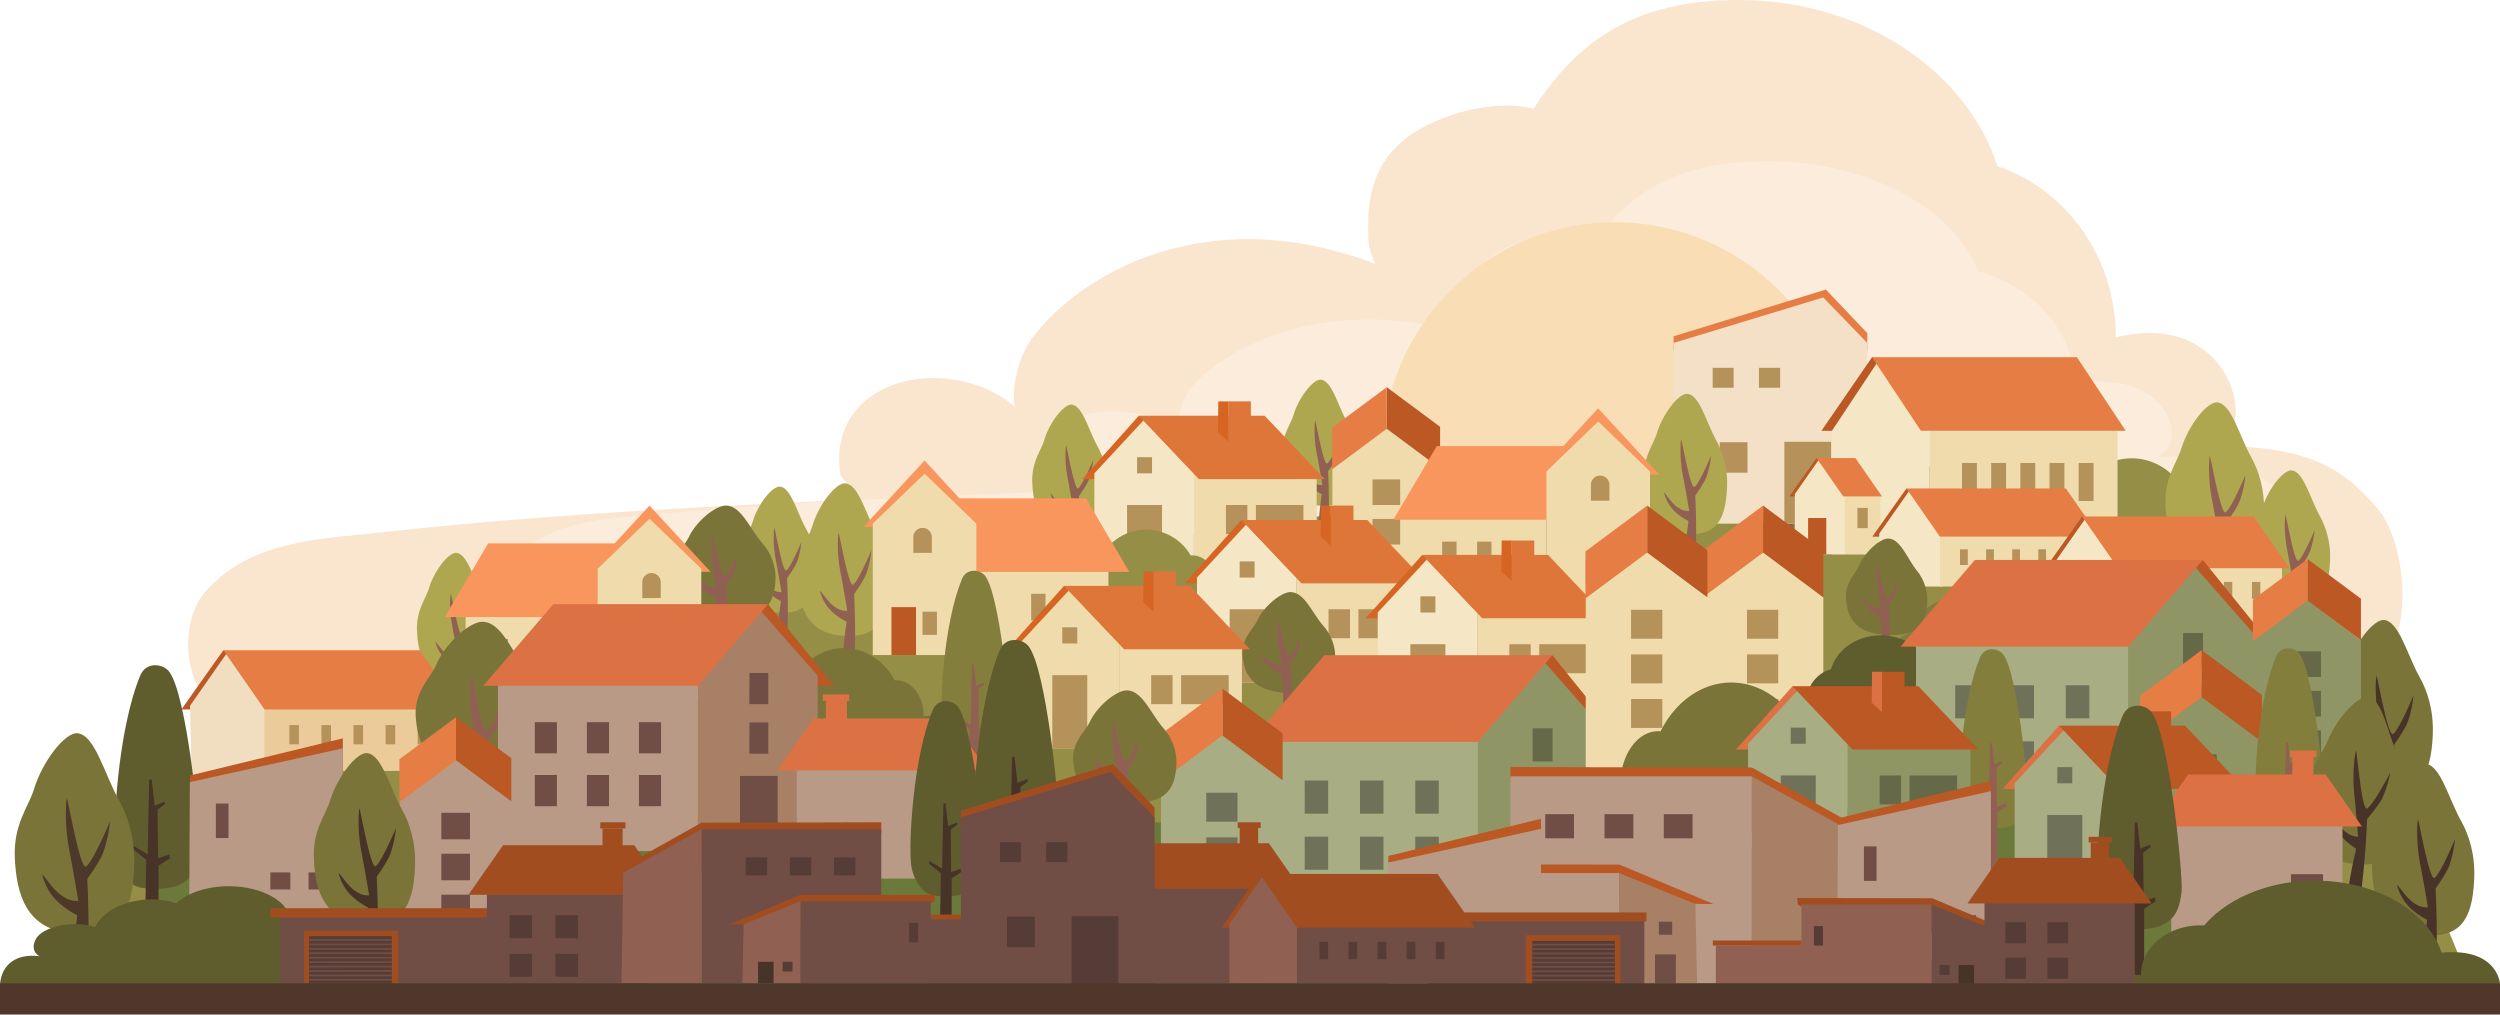 <svg xmlns="http://www.w3.org/2000/svg" viewBox="0 0 1500 608.74"><defs><style>.cls-1{fill:#fae5cf;}.cls-1,.cls-10,.cls-11,.cls-12,.cls-14,.cls-16,.cls-17,.cls-18,.cls-19,.cls-2,.cls-21,.cls-24,.cls-25,.cls-26,.cls-27,.cls-28,.cls-30,.cls-31,.cls-33,.cls-34,.cls-35,.cls-36,.cls-37,.cls-4,.cls-43,.cls-46,.cls-5,.cls-6,.cls-7,.cls-8{fill-rule:evenodd;}.cls-2{fill:#fbecdc;}.cls-3{fill:#f8ddb5;}.cls-4{fill:#958e46;}.cls-5{fill:#7a7439;}.cls-48,.cls-6{fill:#483328;}.cls-7{fill:#afa650;}.cls-47,.cls-8{fill:#906152;}.cls-16,.cls-9{fill:#efdbab;}.cls-10,.cls-13{fill:#b5925a;}.cls-11{fill:#d66523;}.cls-12{fill:#f5e7c6;}.cls-14,.cls-15{fill:#df7639;}.cls-17,.cls-20{fill:#bb5823;}.cls-18{fill:#e67d44;}.cls-19{fill:#f3e0c6;}.cls-21{fill:#f8965e;}.cls-22{fill:#6b7a3b;}.cls-23,.cls-36{fill:#a8ad83;}.cls-24,.cls-38{fill:#909565;}.cls-25,.cls-41{fill:#dc7244;}.cls-26{fill:#6f7259;}.cls-27,.cls-39{fill:#666948;}.cls-28{fill:#f1dec0;}.cls-29{fill:#eccb9b;}.cls-30{fill:#837c3d;}.cls-31,.cls-40{fill:#5f5c2e;}.cls-32,.cls-37{fill:#b89a86;}.cls-33{fill:#a78066;}.cls-34,.cls-42{fill:#704e45;}.cls-35{fill:#847e3d;}.cls-43{fill:#4d392a;}.cls-44,.cls-46{fill:#a24d1f;}.cls-45{fill:#553c36;}.cls-49{fill:#4f382b;}</style></defs><g id="Layer_2" data-name="Layer 2"><g id="Layer_1-2" data-name="Layer 1"><g id="clouds03"><g id="big-cloud"><path class="cls-1" d="M1198.43,99.72C1180,42.3,1117.44,0,1043.25,0c-61.07,0-96,23.23-123.21,65.42C914,63.23,895.26,61,871.37,68.94c-31.63,10.59-50.48,28.79-50.48,66,0,11.33-.12,14,4.38,23.42C722,119,647.13,166.24,620.06,201.84,607.78,218,607.23,240.75,609,244.1,570.08,211,495.63,226,504.18,284.58c.47,3.13,14.12,13.4,10.66,14.17-13.49,3-150.24,5.4-290.65,21.15-33.38,3.74-73.73,4.5-100.68,34.74-14.3,16-15.11,50.22,3.32,68.74,7.16,7.19,36.45,10.77,47.89,10.67,211-1.84,1172.89-3.92,1206.9-7.29,77.59-7.71,64.3-100,45-121.49-14.62-16.26-30.71-35.74-86.37-37.49-6-.17-11.86,1.24-7.54-1.54,21.94-14.14,2.86-80.6-63.2-63.76-.78.2,0-.7,0-.7C1269.24,153.88,1239.4,113.36,1198.43,99.72Z"/></g><g id="big-cloud1"><path class="cls-2" d="M1186.81,162.72c-15-38-65.85-66-126.16-66-49.66,0-78.09,15.37-100.19,43.28-4.93-1.45-20.15-3-39.57,2.33-25.72,7-41,19-41,43.69,0,7.49-.1,9.28,3.57,15.48-84-26.09-144.85,5.19-166.86,28.74-10,10.69-10.43,25.74-9,28-31.63-21.88-92.17-11.94-85.21,26.78.38,2.08,11.48,8.87,8.66,9.38-11,2-122.16,3.57-236.32,14-27.14,2.47-59.95,3-81.87,23-11.62,10.61-12.28,33.22,2.71,45.48,5.82,4.75,29.64,7.12,38.94,7.05,171.58-1.22,953.66-2.59,981.32-4.82,63.09-5.1,52.28-66.17,36.59-80.37-11.88-10.75-25-23.64-70.22-24.8-4.85-.11-9.65.82-6.13-1,17.84-9.35,2.32-53.32-51.39-42.18-.63.14,0-.46,0-.46C1244.39,198.54,1220.13,171.74,1186.81,162.72Z"/></g><ellipse class="cls-3" cx="968.91" cy="273.06" rx="139.42" ry="139.69"/></g><g id="_03" data-name=" 03"><path class="cls-4" d="M1187,279.6c71.22.56,137.68,52.21,186.73,103.84S1481.88,590,1481.88,590H16.51s118.74-150.7,401.28-214.13C722.08,307.55,1027.67,278.33,1187,279.6Z"/><g id="yellow-tree"><path class="cls-5" d="M1455.33,458.27c9,.81,13.88,21.07,21.45,34.53,4.28,7.6,8.44,19.41,7.75,34.72-1.14,25.39-8.91,35.13-30.75,33.71-25-1.61-29.55-20.59-30.51-38.3-1-17.87,7-26.81,9.76-35.87C1437.34,472.72,1449,457.7,1455.33,458.27Z"/><path class="cls-6" d="M1453.52,586.3s-.34-4.9.78-17.49c1.19-13.4,2.42-17.16,1.69-17.11a42.82,42.82,0,0,1-10.24-7.3,29.22,29.22,0,0,1-7.57-13.64c3.53,3.88,6.16,8.63,10.83,11.45a12.22,12.22,0,0,0,7.77,2.21s-2.19-13.15-4.73-26.3c-2.7-14-1.53-26.17-1.26-26.33.49-.31,6.86,37,9.93,34.95,3.51-2.34,12.27-23.18,12.27-23.18a71.67,71.67,0,0,1-3.29,15.49c-1.61,4.37-5.75,10.26-8.36,14.12,0,0,1.11,19.29.57,37.74a83.38,83.38,0,0,0,.95,14.89,22.3,22.3,0,0,1-4.06,1A41,41,0,0,1,1453.52,586.3Z"/></g><g id="yellow-tree1"><path class="cls-7" d="M1070.44,209.16c8,.74,12.3,18.74,19,30.7a57.58,57.58,0,0,1,6.83,30.84c-1.06,22.55-8,31.18-27.37,29.89-22.18-1.47-26.21-18.33-27-34.06s6.3-23.79,8.73-31.83C1054.44,222,1064.84,208.65,1070.44,209.16Z"/><path class="cls-8" d="M1068.64,322.85s-.3-4.35.71-15.53c1.09-11.9,2.18-15.24,1.53-15.19a38.24,38.24,0,0,1-9.08-6.49,25.92,25.92,0,0,1-6.7-12.13c3.13,3.45,5.46,7.67,9.6,10.18a10.86,10.86,0,0,0,6.89,2s-1.92-11.68-4.16-23.36c-2.37-12.42-1.31-23.24-1.07-23.39.43-.27,6,32.86,8.76,31.05,3.12-2.06,10.93-20.56,10.93-20.56a63,63,0,0,1-3,13.75c-1.43,3.88-5.11,9.1-7.44,12.53,0,0,1,17.13.44,33.51a74.08,74.08,0,0,0,.83,13.22,19.33,19.33,0,0,1-3.61.85A36.34,36.34,0,0,1,1068.64,322.85Z"/></g><g id="yellow-tree2"><path class="cls-7" d="M468,292c6.62.61,10.15,15.48,15.69,25.37a47.41,47.41,0,0,1,5.64,25.48c-.86,18.64-6.58,25.77-22.61,24.7-18.33-1.21-21.66-15.15-22.33-28.14s5.2-19.67,7.21-26.31C454.73,302.59,463.33,291.57,468,292Z"/><path class="cls-8" d="M466.46,385.94a93.28,93.28,0,0,1,.6-12.83c.89-9.83,1.79-12.59,1.26-12.55a31.28,31.28,0,0,1-7.5-5.37,21.47,21.47,0,0,1-5.54-10c2.58,2.86,4.51,6.34,7.93,8.41a8.92,8.92,0,0,0,5.7,1.64s-1.59-9.65-3.44-19.31c-2-10.26-1.09-19.2-.89-19.32.36-.22,5,27.15,7.24,25.66,2.58-1.71,9-17,9-17a52.64,52.64,0,0,1-2.44,11.36c-1.18,3.21-4.23,7.52-6.15,10.35,0,0,.79,14.16.36,27.7a61.18,61.18,0,0,0,.69,10.92,16.72,16.72,0,0,1-3,.71A30.9,30.9,0,0,1,466.46,385.94Z"/></g><g id="yellow-tree3"><path class="cls-7" d="M273.84,331.73c6.62.6,10.16,15.48,15.7,25.36a47.63,47.63,0,0,1,5.64,25.49c-.87,18.63-6.59,25.76-22.61,24.7-18.33-1.22-21.66-15.15-22.34-28.15s5.21-19.66,7.21-26.3C260.62,342.31,269.21,331.3,273.84,331.73Z"/><path class="cls-8" d="M272.35,425.67a93.9,93.9,0,0,1,.59-12.83c.9-9.84,1.8-12.59,1.26-12.56a31.15,31.15,0,0,1-7.5-5.36,21.47,21.47,0,0,1-5.54-10c2.59,2.85,4.51,6.34,7.93,8.41a8.94,8.94,0,0,0,5.7,1.64s-1.59-9.66-3.44-19.31c-2-10.26-1.08-19.2-.89-19.32.36-.23,5,27.15,7.24,25.66,2.58-1.71,9-17,9-17a52.52,52.52,0,0,1-2.44,11.36c-1.18,3.21-4.23,7.53-6.14,10.36,0,0,.78,14.15.36,27.69a61.82,61.82,0,0,0,.68,10.93,15.94,15.94,0,0,1-3,.7A29.36,29.36,0,0,1,272.35,425.67Z"/></g><g id="yellow-tree4"><path class="cls-7" d="M792.53,227.82c6.62.61,10.16,15.48,15.7,25.37a47.59,47.59,0,0,1,5.64,25.48c-.87,18.64-6.59,25.77-22.61,24.7-18.33-1.21-21.66-15.15-22.34-28.14s5.2-19.67,7.21-26.31C779.31,238.41,787.9,227.39,792.53,227.82Z"/><path class="cls-8" d="M791,321.76a93.9,93.9,0,0,1,.59-12.83c.89-9.83,1.8-12.59,1.26-12.55a31.72,31.72,0,0,1-7.5-5.37,21.47,21.47,0,0,1-5.54-10c2.59,2.86,4.51,6.34,7.93,8.41a8.92,8.92,0,0,0,5.7,1.64s-1.59-9.65-3.44-19.31c-2-10.26-1.08-19.2-.89-19.32.36-.22,5,27.15,7.24,25.66,2.58-1.71,9-17,9-17A52.64,52.64,0,0,1,803,272.44c-1.18,3.21-4.23,7.52-6.15,10.35,0,0,.79,14.16.37,27.7a61.65,61.65,0,0,0,.68,10.92,16.54,16.54,0,0,1-3,.71A30.69,30.69,0,0,1,791,321.76Z"/></g><g id="yellow-tree5"><path class="cls-7" d="M643,242.79c6.62.61,10.16,15.48,15.7,25.37a47.59,47.59,0,0,1,5.64,25.48c-.87,18.64-6.59,25.77-22.61,24.7-18.34-1.21-21.66-15.15-22.34-28.14s5.2-19.67,7.21-26.31C629.78,253.38,638.37,242.37,643,242.79Z"/><path class="cls-8" d="M641.51,336.74a94,94,0,0,1,.59-12.84c.89-9.83,1.79-12.59,1.26-12.55a31.72,31.72,0,0,1-7.5-5.37,21.42,21.42,0,0,1-5.54-10c2.59,2.86,4.51,6.34,7.93,8.42A9,9,0,0,0,644,306s-1.59-9.65-3.44-19.3c-2-10.27-1.08-19.21-.89-19.33.36-.22,5,27.15,7.24,25.66,2.58-1.71,9-17,9-17a52.64,52.64,0,0,1-2.44,11.36c-1.18,3.21-4.23,7.52-6.15,10.35,0,0,.79,14.16.37,27.7a61.65,61.65,0,0,0,.68,10.92,16.49,16.49,0,0,1-3,.71A31.25,31.25,0,0,1,641.51,336.74Z"/></g><g id="yellow-tree6"><path class="cls-7" d="M507.23,290c8,.73,12.3,18.73,19,30.7a57.53,57.53,0,0,1,6.83,30.84c-1,22.55-8,31.18-27.36,29.89-22.19-1.48-26.21-18.34-27-34.06s6.3-23.8,8.73-31.84C491.23,302.76,501.63,289.44,507.23,290Z"/><path class="cls-8" d="M505.43,403.63s-.3-4.34.72-15.53c1.08-11.89,2.17-15.23,1.52-15.19a37.62,37.62,0,0,1-9.07-6.49,25.92,25.92,0,0,1-6.7-12.13c3.12,3.46,5.45,7.68,9.59,10.19a10.87,10.87,0,0,0,6.9,2s-1.93-11.69-4.16-23.37c-2.38-12.42-1.32-23.24-1.08-23.38.43-.27,6,32.86,8.76,31.05,3.12-2.07,10.93-20.57,10.93-20.57a63.2,63.2,0,0,1-2.94,13.75c-1.44,3.89-5.12,9.11-7.44,12.53,0,0,.95,17.13.44,33.52a74.66,74.66,0,0,0,.82,13.22,20,20,0,0,1-3.61.85A35.82,35.82,0,0,1,505.43,403.63Z"/></g><rect class="cls-9" x="716.34" y="284.01" width="73.67" height="62.93"/><path class="cls-10" d="M748.42,303H735.57V320.4h12.85Zm33.64,0H753.52V320.4h28.54Z"/><path class="cls-11" d="M683.28,249.46l25.54,13.82,1.44,24.19H649.34Z"/><path class="cls-12" d="M716.34,284l-30.17-31.84L656.62,284v62.93h59.72Z"/><rect class="cls-13" x="676.24" y="303.01" width="20.98" height="43.93"/><rect class="cls-13" x="682.25" y="274.31" width="8.97" height="9.7"/><polygon class="cls-14" points="683.27 249.46 758.81 249.46 794.86 287.47 719.32 287.47 683.27 249.46"/><rect class="cls-15" x="736.95" y="240.82" width="13.57" height="24.19"/><path class="cls-11" d="M737,240.82H731l-.25,18.51L737,265Z"/><path class="cls-4" d="M750,362.2c-.83-6.54-9.42-11.95-17.48-11.95a19.52,19.52,0,0,0-2.88.22,1.55,1.55,0,0,0,0-.22c0-9.38-6.4-17-14.28-17-.32,0-.63,0-.94,0a31.09,31.09,0,0,0-26.7-15.49c-14.78,0-27.18,10.63-30.47,24.91-7.49,1.54-14.89,12.52-14,19.5Z"/><path class="cls-4" d="M1353.8,331.69c-1-8.34-11.31-15.24-21-15.24a21.93,21.93,0,0,0-3.46.27v-.27c0-12-7.68-21.71-17.14-21.71-.38,0-.76,0-1.13.05C1304.46,282.93,1292.57,275,1279,275c-17.74,0-32.63,13.56-36.58,31.78-9,2-17.89,16-16.8,24.89Z"/><path class="cls-4" d="M1077.14,331.69c-1-8.34-11.31-15.24-21-15.24a22,22,0,0,0-3.46.27,2.44,2.44,0,0,0,0-.27c0-12-7.69-21.71-17.15-21.71-.38,0-.76,0-1.12.05-6.62-11.86-18.51-19.77-32.07-19.77-17.75,0-32.64,13.56-36.59,31.78-9,2-17.89,16-16.79,24.89Z"/><path class="cls-16" d="M864.06,281l-32-24.08-32.64,24.18v93.25h64.65Z"/><polygon class="cls-17" points="832.05 232.31 832.05 257.25 864.06 281.03 864.06 256.1 832.05 232.31"/><polygon class="cls-18" points="832.05 232.31 832.05 257.25 799.27 281.61 799.27 256.67 832.05 232.31"/><path class="cls-10" d="M840.1,335.06H823.5v15.37h16.6Zm0-23.7H823.5v15.37h16.6Zm0-23.69H823.5V303h16.6Z"/><path class="cls-18" d="M1095.5,173.73l24.88,26.14v10.71H1004.16v-8.82Z"/><path class="cls-19" d="M1120.38,205.77l-26.45-27.31-89.77,27.31V314.2h116.22Z"/><path class="cls-10" d="M1048.51,265.34h-16.65v18.28h16.65Zm-8.32-44.65h-12.57v11.95h12.57Zm27.89,0h-12.73v11.95h12.73Z"/><rect class="cls-13" x="1070.62" y="265.07" width="28.03" height="49.13"/><g id="yellow-tree7"><path class="cls-7" d="M1330.33,241.45c8.69.8,13.34,20.33,20.61,33.31,4.1,7.33,8.09,18.71,7.41,33.46-1.14,24.47-8.65,33.83-29.69,32.43-24.07-1.6-28.44-19.89-29.33-37s6.83-25.81,9.47-34.54C1313,255.35,1324.25,240.89,1330.33,241.45Z"/><path class="cls-8" d="M1328.37,364.8s-.33-4.72.78-16.85c1.17-12.91,2.36-16.53,1.66-16.48a41.13,41.13,0,0,1-9.85-7.05,28.07,28.07,0,0,1-7.27-13.15c3.39,3.75,5.91,8.32,10.41,11a11.74,11.74,0,0,0,7.48,2.15s-2.09-12.68-4.51-25.35c-2.58-13.48-1.43-25.21-1.17-25.37.47-.29,6.55,35.65,9.5,33.69,3.39-2.24,11.87-22.31,11.87-22.31a69.12,69.12,0,0,1-3.2,14.92c-1.56,4.21-5.56,9.87-8.07,13.59,0,0,1,18.59.47,36.36a80.3,80.3,0,0,0,.9,14.35,21.38,21.38,0,0,1-3.92.92A38.46,38.46,0,0,1,1328.37,364.8Z"/></g><g id="yellow-tree8"><path class="cls-7" d="M1375,282.27c7.14.66,11,16.69,16.92,27.35a51.23,51.23,0,0,1,6.08,27.47c-.94,20.08-7.1,27.77-24.37,26.62-19.76-1.31-23.35-16.33-24.08-30.34s5.61-21.19,7.77-28.35C1360.7,293.69,1370,281.82,1375,282.27Z"/><path class="cls-8" d="M1373.34,383.53s-.27-3.87.64-13.83c1-10.6,1.94-13.57,1.36-13.53a33.9,33.9,0,0,1-8.08-5.78,23.06,23.06,0,0,1-6-10.8c2.78,3.07,4.85,6.83,8.54,9.06a9.67,9.67,0,0,0,6.15,1.77s-1.72-10.41-3.71-20.81c-2.12-11.07-1.17-20.7-1-20.83.39-.24,5.38,29.27,7.8,27.66,2.78-1.85,9.74-18.32,9.74-18.32a56.71,56.71,0,0,1-2.62,12.25c-1.28,3.45-4.56,8.1-6.63,11.16,0,0,.85,15.25.39,29.85a66.56,66.56,0,0,0,.74,11.77,17.69,17.69,0,0,1-3.22.76A32.51,32.51,0,0,1,1373.34,383.53Z"/></g><g id="yellow-tree9"><path class="cls-7" d="M1012.45,236.32c7.37.68,11.3,17.22,17.46,28.21a52.85,52.85,0,0,1,6.28,28.35c-1,20.72-7.33,28.65-25.15,27.47C990.65,319,987,303.5,986.2,289s5.79-21.87,8-29.25C997.75,248.09,1007.31,235.85,1012.45,236.32Z"/><path class="cls-8" d="M1010.8,340.8s-.28-4,.65-14.27c1-10.94,2-14,1.41-14a35,35,0,0,1-8.35-6,23.82,23.82,0,0,1-6.15-11.14c2.87,3.17,5,7.05,8.81,9.35a9.91,9.91,0,0,0,6.34,1.82s-1.77-10.73-3.82-21.47c-2.18-11.41-1.21-21.36-1-21.49.4-.25,5.55,30.2,8,28.54,2.87-1.9,10-18.9,10-18.9a58.23,58.23,0,0,1-2.71,12.63c-1.32,3.57-4.7,8.37-6.84,11.52,0,0,.88,15.74.41,30.8a68.44,68.44,0,0,0,.76,12.15,18.26,18.26,0,0,1-3.32.78A32.12,32.12,0,0,1,1010.8,340.8Z"/></g><rect class="cls-9" x="1157.75" y="258.47" width="112.78" height="74.1"/><path class="cls-17" d="M1102.06,258.47h-9.19l30.37-44.16L1130,217Z"/><path class="cls-12" d="M1157.75,258.47l-29.29-44.16-29.29,44.16v74.1h58.58Z"/><polygon class="cls-18" points="1123.24 214.31 1246.13 214.31 1275.43 258.47 1152.54 258.47 1123.24 214.31"/><path class="cls-10" d="M1186.14,277.78h-8.92v22.81h8.92Zm35,0h-8.92v22.81h8.92Zm-17.5,0h-8.93v22.81h8.93Zm35,0h-8.93v22.81h8.93Zm17.51,0h-8.93v22.81h8.93Z"/><path class="cls-17" d="M1076.94,297.82h-3.32s16.26-23.07,16.31-23,3,2.08,3,2.08S1076.31,297.94,1076.94,297.82Z"/><path class="cls-12" d="M1107.13,296.4,1092,274.83l-15.09,21.57v36.19h30.19Z"/><rect class="cls-9" x="1106.89" y="296.4" width="21.31" height="36.19"/><rect class="cls-13" x="1114.44" y="304.76" width="6.21" height="12.12"/><rect class="cls-20" x="1084.87" y="310.82" width="10.91" height="21.76"/><polygon class="cls-18" points="1089.93 274.83 1113.22 274.83 1129.18 297.82 1105.9 297.82 1089.93 274.83"/><path class="cls-21" d="M958.88,245l36.67,39.79H922.22Z"/><rect class="cls-9" x="848.55" y="304.5" width="79.25" height="57.22"/><polygon class="cls-21" points="862.06 267.67 958.88 267.67 932.82 311.85 836 311.85 862.06 267.67"/><path class="cls-16" d="M990,282.87l-31.08-30-31.07,30v78.85H990Z"/><path class="cls-10" d="M960.09,335.7h-8.63v13.91h8.63Zm-5.55-45.11a5.56,5.56,0,0,1,11.1,0h0v9.82h-11.1Z"/><rect class="cls-20" x="964.01" y="332.95" width="14.74" height="28.78"/><rect class="cls-13" x="865.31" y="324.97" width="8.61" height="15.95"/><rect class="cls-13" x="886.27" y="324.97" width="8.61" height="15.95"/><g id="yellow-tree10"><path class="cls-5" d="M435.88,303.36c9.11.55,14,13.84,21.59,22.68a31.23,31.23,0,0,1,7.77,22.78c-1.2,16.66-9.07,23-31.11,22.08-25.22-1.09-29.8-13.54-30.73-25.16s7.16-17.58,9.92-23.52C417.69,312.83,429.51,303,435.88,303.36Z"/><path class="cls-8" d="M429.58,403.64s-.3-4.26.7-15.2c1.06-11.65-.45-29.78-1.08-29.74a37.26,37.26,0,0,1-8.88-6.35c-4.9-4.68-3.27-7.1-3.27-7.4,3.06,3.38,2.05,3,6.1,5.49a10.63,10.63,0,0,0,6.75,1.94s.69,3.44-1.5-8c-2.32-12.16-1.28-22.74-1-22.89s2.32,10.11,4.39,17.27c1.23,4.22,2.54,7,3.26,6.9.94-.16,3-2.41,4.17-5.35a24.91,24.91,0,0,0,1.37-6.42s2.44,3,.23,9c-1.4,3.8-2.7,3.81-5,7.16,0,0,1.59,24.17,1.09,40.2a72.13,72.13,0,0,0,.81,12.94,19.06,19.06,0,0,1-3.54.83A35.35,35.35,0,0,1,429.58,403.64Z"/></g><path class="cls-21" d="M554.74,276.31,518.07,316.1h73.34Z"/><rect class="cls-9" x="585.82" y="335.83" width="79.25" height="57.22"/><polygon class="cls-21" points="651.57 299 554.74 299 580.8 343.18 677.63 343.18 651.57 299"/><path class="cls-16" d="M523.66,314.2l31.08-30,31.08,30v78.85H523.66Z"/><path class="cls-10" d="M553.53,367h8.63v13.91h-8.63Zm0-45.11H548a5.56,5.56,0,0,1,11.09,0v9.82H548v-9.82Z"/><rect class="cls-20" x="534.87" y="364.28" width="14.74" height="28.78"/><path class="cls-10" d="M639.7,356.3h8.61v15.95H639.7Zm-21,0h8.62v15.95h-8.62Z"/><path class="cls-21" d="M389.71,303.35l36.67,39.79H353Z"/><rect class="cls-9" x="279.38" y="362.88" width="79.25" height="57.22"/><polygon class="cls-21" points="292.88 326.04 389.71 326.04 363.65 370.22 266.82 370.22 292.88 326.04"/><path class="cls-16" d="M420.78,341.24l-31.07-30-31.08,30V420.1h62.15Z"/><path class="cls-10" d="M390.92,394.07h-8.64V408h8.64ZM385.37,349a5.56,5.56,0,0,1,11.09,0h0v9.83H385.37Z"/><rect class="cls-20" x="394.84" y="391.32" width="14.74" height="28.78"/><rect class="cls-13" x="296.14" y="383.34" width="8.61" height="15.95"/><rect class="cls-13" x="317.09" y="383.34" width="8.61" height="15.95"/><rect class="cls-9" x="777.9" y="346.54" width="73.67" height="62.93"/><path class="cls-10" d="M810,365.54H797.12v17.39H810Zm33.65,0H815.07v17.39h28.55Z"/><path class="cls-11" d="M744.83,312l25.54,13.82L771.81,350H710.9Z"/><path class="cls-12" d="M777.9,346.54,747.73,314.7l-29.55,31.84v62.93H777.9Z"/><rect class="cls-13" x="737.8" y="365.54" width="20.98" height="43.93"/><rect class="cls-13" x="743.8" y="336.84" width="8.97" height="9.7"/><polygon class="cls-14" points="744.83 311.99 820.37 311.99 856.41 350 780.87 350 744.83 311.99"/><rect class="cls-15" x="798.51" y="303.35" width="13.57" height="24.19"/><path class="cls-11" d="M798.51,303.35h-5.93l-.24,18.51,6.17,5.68Z"/><rect class="cls-9" x="886.36" y="367.5" width="73.67" height="62.93"/><path class="cls-11" d="M853.29,333l25.54,13.82L880.27,371H819.36Z"/><path class="cls-12" d="M886.36,367.5l-30.17-31.83L826.64,367.5v62.93h59.72Z"/><path class="cls-10" d="M867.23,386.51h-21v43.92h21Zm51.2,0H905.58V403.9h12.85Zm33.65,0H923.54V403.9h28.54ZM861.23,357.8h-9v9.7h9Z"/><polygon class="cls-14" points="853.29 332.95 928.83 332.95 964.87 370.96 889.33 370.96 853.29 332.95"/><rect class="cls-15" x="906.97" y="324.32" width="13.57" height="24.19"/><path class="cls-11" d="M907,324.32H901l-.24,18.5L907,348.5Z"/><g id="yellow-tree11"><path class="cls-5" d="M774.67,355.26c8.17.48,12.54,12.41,19.38,20.34a28,28,0,0,1,7,20.45c-1.07,14.94-8.13,20.66-27.91,19.81-22.63-1-26.74-12.16-27.58-22.58s6.43-15.77,8.9-21.1C758.34,363.75,769,354.91,774.67,355.26Z"/><path class="cls-8" d="M769,445.23s-.27-3.82.63-13.64c1-10.45-.41-26.72-1-26.68a33.2,33.2,0,0,1-8-5.7c-4.4-4.2-2.94-6.37-2.94-6.64,2.75,3,1.84,2.73,5.48,4.93a9.56,9.56,0,0,0,6,1.74s.62,3.08-1.34-7.17c-2.08-10.91-1.15-20.41-1-20.54s2.09,9.07,4,15.5c1.1,3.79,2.27,6.3,2.92,6.19.85-.15,2.7-2.16,3.75-4.8a22.34,22.34,0,0,0,1.22-5.76s2.19,2.72.21,8.09c-1.25,3.41-2.43,3.41-4.46,6.42,0,0,1.43,21.69,1,36.08a65.24,65.24,0,0,0,.73,11.6,16.67,16.67,0,0,1-3.17.75A32,32,0,0,1,769,445.23Z"/></g><rect class="cls-22" x="92.23" y="493.38" width="1281.5" height="101.21"/><rect class="cls-23" x="759.34" y="439.75" width="127.44" height="110.7"/><path class="cls-17" d="M963.09,445.15h10.4l-42.06-52-10.17,6Z"/><path class="cls-24" d="M924.94,395.25l-38.16,44.5v110.7h76.33V438.75Z"/><polygon class="cls-25" points="931.43 393.13 794.65 393.13 750.01 445.14 886.78 445.14 931.43 393.13"/><path class="cls-26" d="M816,502h14.09v19.86H816Zm-33.2,0h14.09v19.86H782.83Zm66.37,0h14.09v19.86H849.2Zm0-33.66h14.09v19.87H849.2Zm-33.17,0h14.09v19.87H816Zm-33.2,0h14.09v19.87H782.83Z"/><path class="cls-27" d="M913.54,502.62H937.6v47.93H913.54Zm6-34.09h12V488.4h-12Zm0-31.54h12v19.86h-12Z"/><path class="cls-5" d="M577.45,444.34c-1-8.16-10.75-14.91-19.94-14.91a19.92,19.92,0,0,0-3.29.27,2.44,2.44,0,0,0,0-.27c0-11.72-7.3-21.23-16.29-21.23-.36,0-.72,0-1.07,0-6.28-11.6-17.58-19.35-30.45-19.35-16.86,0-31,13.28-34.76,31.1-8.54,1.93-17,15.64-16,24.35Z"/><rect class="cls-9" x="671.49" y="386.09" width="73.67" height="62.93"/><path class="cls-10" d="M703.56,405.09H690.71v17.4h12.85Zm33.65,0H708.67v17.4h28.54Z"/><path class="cls-11" d="M638.42,351.54,664,365.36l1.44,24.19H604.49Z"/><path class="cls-16" d="M671.49,386.09l-30.17-31.83-29.55,31.83V449h59.72Z"/><path class="cls-10" d="M652.36,405.09h-21V449h21Zm-6-28.7h-9v9.7h9Z"/><polygon class="cls-14" points="638.42 351.54 713.96 351.54 750 389.55 674.46 389.55 638.42 351.54"/><rect class="cls-15" x="692.1" y="342.9" width="13.57" height="24.19"/><path class="cls-11" d="M692.1,342.9h-5.93l-.24,18.51,6.17,5.68Z"/><path class="cls-16" d="M1094,358.38l-36.14-27.19L1021,358.5V463.83h73Z"/><polygon class="cls-17" points="1057.86 303.35 1057.86 331.52 1094 358.38 1094 330.21 1057.86 303.35"/><polygon class="cls-18" points="1057.85 303.35 1057.85 331.52 1020.83 359.03 1020.83 330.87 1057.85 303.35"/><path class="cls-10" d="M1066.94,419.4h-18.75v17.36h18.75Zm0-26.76h-18.75V410h18.75Zm0-26.77h-18.75v17.36h18.75Z"/><path class="cls-16" d="M1024.45,358.38,988.3,331.19,951.44,358.5V463.83h73Z"/><polygon class="cls-17" points="988.3 303.35 988.3 331.52 1024.45 358.38 1024.45 330.21 988.3 303.35"/><polygon class="cls-18" points="988.3 303.35 988.3 331.52 951.28 359.03 951.28 330.87 988.3 303.35"/><path class="cls-10" d="M997.39,419.4H978.64v17.36h18.75Zm0-26.76H978.64V410h18.75Zm0-26.77H978.64v17.36h18.75Z"/><path class="cls-17" d="M1127.56,322h-4.17s20.41-29,20.48-28.86,3.79,2.61,3.79,2.61S1126.78,322.1,1127.56,322Z"/><path class="cls-12" d="M1127.56,351.93V320.16l19-27.07,19,27.07v31.77Z"/><rect class="cls-9" x="1163.91" y="320.16" width="91.45" height="31.77"/><path class="cls-10" d="M1180.69,329.6H1176V339h4.67Zm46.93,0H1223V339h4.66Zm-31.29,0h-4.67V339h4.67Zm15.64,0h-4.66V339H1212Zm31.29,0h-4.66V339h4.66Z"/><polygon class="cls-18" points="1143.87 293.09 1239.54 293.09 1259.58 321.95 1163.91 321.95 1143.87 293.09"/><path class="cls-17" d="M1231.74,340.93h-4.48s22-31.15,22-31,4.07,2.81,4.07,2.81S1230.9,341.09,1231.74,340.93Z"/><path class="cls-12" d="M1231.74,373.17V339l20.38-29.12L1272.5,339v34.16Z"/><rect class="cls-9" x="1270.84" y="339.01" width="98.36" height="34.17"/><path class="cls-10" d="M1288.88,349.15h-5v10.09h5Zm16.82,0h-5v10.09h5Zm16.82,0h-5v10.09h5Zm16.83,0h-5v10.09h5Zm16.82,0h-5v10.09h5Z"/><polygon class="cls-18" points="1249.28 309.89 1352.17 309.89 1373.73 340.93 1270.84 340.93 1249.28 309.89"/><path class="cls-17" d="M114,425.66h-5.13S134,390,134.06,390.15s4.66,3.2,4.66,3.2S113,425.84,114,425.66Z"/><path class="cls-28" d="M115.05,469.29,114,423.46l23.32-33.31,23.32,33.31,1.06,45.83Z"/><rect class="cls-29" x="158.72" y="423.46" width="112.54" height="39.09"/><path class="cls-10" d="M179.36,435.07h-5.74v11.54h5.74Zm19.25,0h-5.74v11.54h5.74Zm19.25,0h-5.74v11.54h5.74Zm19.25,0h-5.74v11.54h5.74Zm19.25,0h-5.74v11.54h5.74Z"/><polygon class="cls-18" points="134.06 390.15 251.79 390.15 276.45 425.66 158.72 425.66 134.06 390.15"/><path class="cls-30" d="M1228.71,396.21c-.75-5.45-8.42-9.95-15.62-9.95a18.22,18.22,0,0,0-2.58.18,1.09,1.09,0,0,0,0-.18c0-7.82-5.72-14.18-12.76-14.18q-.43,0-.84,0a28.21,28.21,0,0,0-23.86-12.91c-13.21,0-24.29,8.86-27.23,20.76-6.69,1.29-13.31,10.44-12.5,16.25Z"/><g id="yellow-tree12"><path class="cls-5" d="M1133.23,323.15c7.17.46,11,11.83,17,19.38a28.16,28.16,0,0,1,6.11,19.48c-.94,14.24-7.14,19.69-24.49,18.88-19.86-.93-23.46-11.58-24.2-21.51s5.64-15,7.81-20.11C1118.91,331.24,1128.22,322.82,1133.23,323.15Z"/><path class="cls-8" d="M1128.28,408.88a101.54,101.54,0,0,1,.55-13c.83-9.95-.36-25.46-.85-25.42a29.42,29.42,0,0,1-7-5.43c-3.86-4-2.57-6.07-2.57-6.32,2.41,2.89,1.61,2.59,4.8,4.69a7.94,7.94,0,0,0,5.32,1.66s.54,2.93-1.18-6.84c-1.83-10.39-1-19.44-.83-19.56s1.83,8.63,3.46,14.76c1,3.61,2,6,2.56,5.9.74-.14,2.37-2.06,3.29-4.58a22.66,22.66,0,0,0,1.07-5.48s1.92,2.59.19,7.71c-1.1,3.24-2.13,3.25-3.92,6.12,0,0,1.25,20.66.86,34.37a67.09,67.09,0,0,0,.64,11.06,14,14,0,0,1-2.79.71A25.63,25.63,0,0,1,1128.28,408.88Z"/></g><path class="cls-31" d="M1189.55,417.76c-.82-5.37-9.24-9.82-17.15-9.82a21.78,21.78,0,0,0-2.82.18v-.18a14,14,0,0,0-14-14c-.31,0-.61,0-.92,0-5.4-7.63-15.12-12.73-26.19-12.73-14.5,0-26.66,8.73-29.89,20.47-7.34,1.27-14.61,10.3-13.72,16Z"/><g id="yellow-tree13"><path class="cls-5" d="M290,373.09c11.36.74,17.43,18.75,26.93,30.71a44.56,44.56,0,0,1,9.69,30.86c-1.5,22.56-11.31,31.2-38.81,29.91-31.46-1.47-37.16-18.34-38.33-34.08s8.93-23.81,12.38-31.85C267.33,385.91,282.07,372.58,290,373.09Z"/><path class="cls-8" d="M285.32,516.49s-.37-5.77.87-20.59c1.32-15.77-.56-40.34-1.34-40.28A46.19,46.19,0,0,1,273.76,447c-6.11-6.33-4.07-9.6-4.07-10,3.82,4.58,2.55,4.11,7.61,7.43,3,2,4.42,2.59,8.42,2.63,0,0,.86,4.66-1.87-10.83-2.9-16.46-1.6-30.8-1.32-31s2.9,13.68,5.49,23.39c1.52,5.72,3.16,9.52,4.06,9.34,1.17-.22,3.75-3.26,5.21-7.25A36.26,36.26,0,0,0,299,422s3,4.09.3,12.2c-1.75,5.15-3.37,5.16-6.21,9.7,0,0,2,32.74,1.36,54.46a106.44,106.44,0,0,0,1,17.52,22.64,22.64,0,0,1-4.41,1.13A41.1,41.1,0,0,1,285.32,516.49Z"/></g><path class="cls-31" d="M235.1,550.55c-.82-5.37-9.24-9.82-17.15-9.82a21.78,21.78,0,0,0-2.82.18v-.18a14,14,0,0,0-14-14c-.31,0-.62,0-.92,0C194.8,519.15,185.08,514,174,514c-14.5,0-26.66,8.74-29.89,20.48-7.35,1.27-14.61,10.29-13.72,16Z"/><path class="cls-31" d="M178.06,506.5c-.67-3.86-7.57-7.06-14-7.06a22.08,22.08,0,0,0-2.32.13v-.13c0-5.54-5.14-10.05-11.47-10.05l-.75,0c-4.43-5.49-12.39-9.15-21.46-9.15-11.88,0-21.85,6.28-24.49,14.72-6,.91-12,7.4-11.24,11.52Z"/><rect class="cls-32" x="298.76" y="406.39" width="119.99" height="104.22"/><path class="cls-17" d="M490.6,411.47h9.79l-39.6-49-9.58,5.68Z"/><path class="cls-33" d="M454.68,364.49l-35.93,41.9V510.61h71.87V405.44Z"/><polygon class="cls-25" points="460.79 362.49 332.01 362.49 289.98 411.46 418.75 411.46 460.79 362.49"/><path class="cls-34" d="M352.14,465H365.4V483.7H352.14Zm-31.26,0h13.26V483.7H320.88Zm62.49,0h13.27V483.7H383.37Zm0-31.69h13.27V452H383.37Zm-31.23,0H365.4V452H352.14Zm-31.26,0h13.26V452H320.88Z"/><path class="cls-34" d="M444,465.58H466.6v45.13H444Zm5.66-32.1h11.32v18.71H449.61Zm0-29.7h11.32v18.71H449.61Z"/><g id="yellow-tree14"><path class="cls-5" d="M1430.45,372c9,.81,13.88,21.07,21.46,34.53,4.27,7.6,8.43,19.41,7.75,34.72-1.14,25.4-8.92,35.13-30.76,33.72-25-1.62-29.55-20.6-30.51-38.31-1-17.87,7-26.81,9.77-35.86C1412.46,386.43,1424.14,371.4,1430.45,372Z"/><path class="cls-6" d="M1428.65,500s-.35-4.9.77-17.5c1.2-13.4,2.42-17.16,1.69-17.11a42.66,42.66,0,0,1-10.23-7.29,29.12,29.12,0,0,1-7.57-13.64c3.52,3.88,6.15,8.63,10.82,11.44a12.16,12.16,0,0,0,7.77,2.22s-2.19-13.15-4.73-26.31c-2.7-14-1.53-26.16-1.26-26.33.49-.3,6.86,37,9.93,34.95,3.51-2.33,12.27-23.18,12.27-23.18a71.55,71.55,0,0,1-3.29,15.49c-1.61,4.38-5.75,10.27-8.35,14.13,0,0,1.1,19.29.56,37.74a82.81,82.81,0,0,0,1,14.89,21.88,21.88,0,0,1-4.07,1A41.28,41.28,0,0,1,1428.65,500Z"/></g><rect class="cls-23" x="1149.62" y="382.58" width="127.44" height="110.7"/><path class="cls-17" d="M1353.38,388h10.39l-42.06-52-10.17,6Z"/><path class="cls-24" d="M1315.23,338.08l-38.17,44.5v110.7h76.33V381.58Z"/><polygon class="cls-25" points="1321.71 335.96 1184.94 335.96 1140.29 387.97 1277.07 387.97 1321.71 335.96"/><path class="cls-26" d="M1239.48,444.83h14.09v19.86h-14.09Zm-33.17,0h14.09v19.86h-14.09Zm-33.2,0h14.09v19.86h-14.09Zm66.37-33.66h14.09V431h-14.09Zm-33.17,0h14.09V431h-14.09Zm-33.2,0h14.09V431h-14.09Z"/><path class="cls-27" d="M1303.82,445.45h24.06v47.93h-24.06Zm6-34.09h12v19.86h-12Zm0-31.55h12v19.87h-12Z"/><path class="cls-35" d="M577.19,347.34c2.68-6.43,10.3-5.78,13.52-2.26,9,9.85,15.63,80,14.93,86.67-1.18,11.39-4.83,14.25-10.43,16.84-3.08,1.42-12.57,2.37-19,.71-4.82-1.25-9.7-8.06-10.9-16.12C563.68,422,566.28,373.55,577.19,347.34Z"/><path class="cls-8" d="M581,476.09c0-.29.71-38.64.71-38.64l-6.41-5.22v-1.66l7.12,4.27.71-36h1.18l1.43,12.56,4.74-1.89.24,1.18-3.56,2.61.24,23.47,5.45-1.89.24,1.89-5.46,3.56v35.8S581,476.39,581,476.09Z"/><path class="cls-35" d="M1188,394.43c2.68-6.44,10.31-5.78,13.52-2.26,9,9.85,15.64,80,14.94,86.67-1.19,11.39-4.83,14.25-10.43,16.84-3.09,1.42-12.57,2.37-19,.71-4.82-1.25-9.71-8.06-10.91-16.12C1174.53,469.12,1177.14,420.64,1188,394.43Z"/><path class="cls-8" d="M1191.84,523.18c0-.29.71-38.65.71-38.65l-6.4-5.21v-1.66l7.11,4.27.71-36h1.19l1.42,12.56,4.74-1.89.24,1.18-3.56,2.61.24,23.47,5.45-1.89.24,1.89-5.45,3.56v35.8S1191.83,523.48,1191.84,523.18Z"/><path class="cls-36" d="M769.56,468.17,733.42,441l-36.87,27.31V573.62h73Z"/><polygon class="cls-17" points="733.42 413.14 733.42 441.31 769.56 468.17 769.56 440 733.42 413.14"/><polygon class="cls-18" points="733.42 413.14 733.42 441.31 696.4 468.82 696.4 440.65 733.42 413.14"/><path class="cls-26" d="M742.5,529.19H723.75v17.36H742.5Zm0-26.76H723.75v17.35H742.5Zm0-26.77H723.75V493H742.5Z"/><path class="cls-37" d="M306.79,480.8l-33.17-24.95-33.83,25.06v96.65h67Z"/><polygon class="cls-17" points="273.62 430.3 273.62 456.15 306.79 480.8 306.79 454.95 273.62 430.3"/><polygon class="cls-18" points="273.62 430.3 273.62 456.14 239.64 481.4 239.64 455.55 273.62 430.3"/><path class="cls-34" d="M282,536.8h-17.2v15.92H282Zm0-24.57h-17.2v15.93H282Zm0-24.56h-17.2V503.6H282Z"/><path class="cls-24" d="M1416.56,384.18l-32-24.09-32.66,24.19V477.6h64.68Z"/><polygon class="cls-17" points="1384.54 335.42 1384.54 360.38 1416.56 384.18 1416.56 359.22 1384.54 335.42"/><polygon class="cls-18" points="1384.54 335.42 1384.54 360.38 1351.74 384.75 1351.74 359.8 1384.54 335.42"/><path class="cls-27" d="M1392.59,438.24H1376v15.37h16.61Zm0-23.71H1376V429.9h16.61Zm0-23.72H1376v15.38h16.61Z"/><path class="cls-24" d="M1357.12,445.11,1321,417.92l-36.87,27.3V550.55h73Z"/><polygon class="cls-17" points="1320.98 390.07 1320.98 418.24 1357.12 445.11 1357.12 416.94 1320.98 390.07"/><polygon class="cls-18" points="1320.97 390.07 1320.97 418.24 1283.95 445.76 1283.95 417.59 1320.97 390.07"/><path class="cls-27" d="M1330.06,506.13h-18.75v17.35h18.75Zm0-26.77h-18.75v17.36h18.75Zm0-26.76h-18.75V470h18.75Z"/><path class="cls-35" d="M1365.63,393.89c2.68-6.43,10.3-5.77,13.52-2.26,9,9.85,15.63,80,14.93,86.68-1.18,11.38-4.83,14.25-10.43,16.83-3.08,1.42-12.57,2.37-19,.71-4.82-1.25-9.7-8.06-10.9-16.12C1352.12,468.59,1354.72,420.11,1365.63,393.89Z"/><path class="cls-8" d="M1369.43,522.65c0-.3.71-38.65.71-38.65l-6.41-5.22v-1.66l7.12,4.27.71-36h1.18l1.43,12.57,4.74-1.9.24,1.18-3.56,2.61.24,23.48,5.45-1.9.24,1.9-5.46,3.55v35.81S1369.42,522.94,1369.43,522.65Z"/><g id="yellow-tree15"><path class="cls-5" d="M1420.94,418.24c8.69,1.58,11.64,21.68,17.81,35.41,3.48,7.76,6.49,19.59,4.48,34.4-3.34,24.55-11.74,33.32-32.82,30-24.12-3.76-26.89-22.59-26.27-39.87.63-17.44,9.19-25.42,12.63-34C1402.2,430.71,1414.86,417.14,1420.94,418.24Z"/><path class="cls-6" d="M1408,542.4s.09-4.78,2.28-16.91c2.34-12.91,3.85-16.45,3.14-16.47a41.45,41.45,0,0,1-9.3-8,28.49,28.49,0,0,1-6.15-13.91c3.08,4.08,5.22,8.92,9.51,12.06a11.86,11.86,0,0,0,7.35,2.84s-1-13-2.29-26c-1.4-13.81.81-25.54,1.08-25.68.5-.25,3.43,36.52,6.58,34.81,3.61-2,13.95-21.43,13.95-21.43a69.42,69.42,0,0,1-4.56,14.75c-1.94,4.11-6.48,9.46-9.35,13,0,0-.61,18.83-2.76,36.7a81,81,0,0,0-.37,14.54,21.54,21.54,0,0,1-4,.58A39.72,39.72,0,0,1,1408,542.4Z"/></g><g id="yellow-tree16"><path class="cls-5" d="M676.46,414.25c9.11.55,14,13.84,21.59,22.68a31.18,31.18,0,0,1,7.76,22.78c-1.19,16.66-9.06,23-31.1,22.08-25.22-1.09-29.8-13.54-30.73-25.16s7.16-17.58,9.92-23.52C658.27,423.72,670.09,413.87,676.46,414.25Z"/><path class="cls-8" d="M670.16,514.53s-.3-4.26.7-15.2c1.06-11.65-.45-29.78-1.08-29.74a37.26,37.26,0,0,1-8.88-6.35c-4.9-4.68-3.27-7.1-3.27-7.4,3.06,3.38,2,3,6.1,5.49a10.63,10.63,0,0,0,6.75,1.94s.69,3.44-1.5-8c-2.32-12.16-1.28-22.74-1.05-22.89s2.32,10.11,4.39,17.27c1.22,4.22,2.54,7,3.26,6.9.94-.16,3-2.41,4.17-5.35a24.91,24.91,0,0,0,1.37-6.42s2.44,3,.23,9c-1.4,3.8-2.7,3.81-5,7.16,0,0,1.59,24.17,1.09,40.2a72.13,72.13,0,0,0,.81,12.94,19.06,19.06,0,0,1-3.54.83A35.35,35.35,0,0,1,670.16,514.53Z"/></g><path class="cls-31" d="M84.18,405.22c3.34-8,12.83-7.2,16.83-2.82,11.22,12.27,19.47,99.58,18.6,107.93-1.47,14.18-6,17.75-13,21-3.84,1.77-15.65,3-23.62.88-6-1.55-12.09-10-13.58-20.07C67.35,498.23,70.6,437.86,84.18,405.22Z"/><path class="cls-6" d="M86.87,564c0-.36.89-48.12.89-48.12l-8-6.5v-2.07l8.86,5.32.88-44.88H91l1.77,15.65,5.9-2.37.3,1.48-4.43,3.25.3,29.23,6.79-2.36.29,2.36-6.79,4.43V564S86.86,564.39,86.87,564Z"/><path class="cls-5" d="M939.87,493.38c1.32-12.34,15-22.55,27.75-22.55a25.66,25.66,0,0,1,4.58.41c0-.14,0-.27,0-.41,0-17.72,10.17-32.11,22.68-32.11a14.52,14.52,0,0,1,1.48.07c8.75-17.55,24.48-29.26,42.41-29.26,23.46,0,43.16,20.07,48.38,47,11.89,2.92,23.65,23.64,22.21,36.82Z"/><rect class="cls-38" x="1108.56" y="446.28" width="73.67" height="62.93"/><rect class="cls-39" x="1127.78" y="465.28" width="12.85" height="17.39"/><rect class="cls-39" x="1145.74" y="465.28" width="28.54" height="17.39"/><path class="cls-25" d="M1075.5,411.73,1101,425.55l1.44,24.19h-60.92Z"/><path class="cls-36" d="M1108.56,446.28l-30.17-31.83-29.55,31.83v62.93h59.72Z"/><path class="cls-26" d="M1089.44,465.28h-21v43.93h21Zm-6-28.7h-9v9.7h9Z"/><polygon class="cls-17" points="1075.49 411.73 1151.04 411.73 1187.08 449.74 1111.54 449.74 1075.49 411.73"/><rect class="cls-20" x="1129.17" y="403.09" width="13.57" height="24.19"/><path class="cls-25" d="M1129.17,403.09h-5.92L1123,421.6l6.17,5.68Z"/><rect class="cls-38" x="1268.51" y="469.94" width="73.67" height="62.93"/><rect class="cls-40" x="1287.73" y="488.95" width="12.85" height="17.39"/><rect class="cls-40" x="1305.69" y="488.95" width="28.54" height="17.39"/><path class="cls-25" d="M1235.44,435.39,1261,449.21l1.44,24.19h-60.91Z"/><path class="cls-36" d="M1268.51,469.94l-30.17-31.83-29.55,31.83v62.93h59.72Z"/><path class="cls-26" d="M1249.38,489h-21v43.92h21Zm-6-28.71h-9v9.7h9Z"/><polygon class="cls-17" points="1235.44 435.39 1310.98 435.39 1347.02 473.4 1271.48 473.4 1235.44 435.39"/><rect class="cls-20" x="1289.12" y="426.76" width="13.57" height="24.19"/><path class="cls-25" d="M1289.12,426.76h-5.93l-.24,18.5,6.17,5.68Z"/><path class="cls-17" d="M906.28,469.12l0-8.94s83.1.33,144.87.33l71.92,40.3-181.69-3.44Z"/><rect class="cls-32" x="906.26" y="465.82" width="144.87" height="124.15"/><path class="cls-34" d="M998.27,488.49h17.28V503H998.27Zm-35.56,0H980V503H962.71Zm-35.57,0h17.28V503H927.14Z"/><path class="cls-33" d="M1051.13,465.82l63.17,35,1.37,89.16h-64.54Z"/><path class="cls-17" d="M863.5,523.82l-.56-5.25s62.41.19,108.78.19l56.43,23.7-136.61-2Z"/><rect class="cls-32" x="866.42" y="523.8" width="105.02" height="66.18"/><path class="cls-33" d="M971.44,523.8l45.79,18.66,1,47.53H971.44Z"/><path class="cls-34" d="M993,572.62h12.53V590H993ZM995.32,553h8v7.84h-8ZM876.46,541.23h7.29V556.9h-7.29Z"/><path class="cls-17" d="M924.61,491.28v26.29H833l0-4Z"/><path class="cls-37" d="M924.6,497.29l-91.77,20.27-.41,81.3H924.6Z"/><path class="cls-34" d="M915.72,571.76H904.07V582h11.65Zm-22.59,0h-12V582h12ZM856,530.44h-7.58v20.69H856Z"/><path class="cls-17" d="M1194.54,468.68V495h-91.64l0-4Z"/><path class="cls-37" d="M1194.53,474.69,1102.76,495l-.41,81.3h92.18Z"/><path class="cls-34" d="M1185.66,549.16H1174v10.23h11.66Zm-22.6,0h-12v10.23h12Zm-37.12-41.32h-7.58v20.69h7.58Z"/><path class="cls-17" d="M205.69,443v26.29H114l0-4Z"/><path class="cls-37" d="M205.68,449l-91.77,20.28-.41,81.29h92.18Z"/><path class="cls-34" d="M196.8,523.45H185.15v10.24H196.8Zm-22.59,0h-12v10.24h12Zm-37.12-41.32h-7.58v20.69h7.58Z"/><rect class="cls-32" x="478.07" y="454.62" width="102.74" height="72.55"/><path class="cls-25" d="M592.44,462.24h-126l21.78-31.16h82.45Z"/><rect class="cls-41" x="495.52" y="420.56" width="12.64" height="14.19"/><rect class="cls-41" x="493.75" y="416.68" width="15.78" height="3.88"/><rect class="cls-32" x="1302.76" y="488.23" width="102.74" height="72.55"/><rect class="cls-42" x="1374.58" y="524.51" width="19.24" height="36.28"/><path class="cls-25" d="M1291.13,495.86h126l-21.77-31.17h-82.45Z"/><rect class="cls-41" x="1375.42" y="454.17" width="12.64" height="14.19"/><rect class="cls-41" x="1374.04" y="450.29" width="15.78" height="3.88"/><path class="cls-31" d="M599.87,390.06c3.34-8,12.83-7.2,16.83-2.82,11.22,12.27,19.48,99.58,18.61,107.93-1.48,14.17-6,17.75-13,21-3.83,1.77-15.65,3-23.62.88-6-1.55-12.08-10-13.58-20.08C583,483.07,586.29,422.7,599.87,390.06Z"/><path class="cls-6" d="M604.6,550.39c0-.37.88-48.13.88-48.13l-8-6.5V493.7l8.86,5.31.89-44.88h1.47l1.77,15.65,5.91-2.36.29,1.47-4.42,3.25.29,29.23,6.79-2.36.3,2.36-6.79,4.43v44.59S604.59,550.76,604.6,550.39Z"/><path class="cls-31" d="M559.65,426c2.91-7,11.2-6.28,14.69-2.46,9.8,10.71,17,87,16.25,94.25-1.29,12.38-5.26,15.5-11.35,18.31-3.35,1.55-13.66,2.58-20.63.77-5.24-1.35-10.55-8.77-11.86-17.53C545,507.18,547.78,454.46,559.65,426Z"/><path class="cls-6" d="M563.77,566c0-.32.77-42,.77-42l-7-5.67v-1.81l7.74,4.65.77-39.2h1.29l1.55,13.67,5.15-2.06.26,1.29-3.87,2.83.26,25.53,5.93-2.06.26,2.06L571,527V566S563.76,566.29,563.77,566Z"/><g id="yellow-tree17"><path class="cls-5" d="M220.2,451.86c8.94.82,13.71,20.9,21.19,34.24,4.21,7.53,8.32,19.24,7.61,34.4-1.17,25.15-8.89,34.77-30.52,33.33-24.74-1.64-29.23-20.44-30.14-38-.93-17.7,7-26.54,9.73-35.51C202.35,466.15,214,451.29,220.2,451.86Z"/><path class="cls-6" d="M218.19,578.66s-.34-4.85.8-17.32c1.2-13.27,2.42-17,1.7-16.94a42.51,42.51,0,0,1-10.12-7.25,28.94,28.94,0,0,1-7.48-13.52c3.49,3.85,6.08,8.56,10.7,11.35a12.07,12.07,0,0,0,7.7,2.21s-2.15-13-4.64-26.06c-2.65-13.85-1.47-25.91-1.21-26.08.49-.3,6.74,36.65,9.77,34.64,3.48-2.31,12.2-22.94,12.2-22.94a70.85,70.85,0,0,1-3.29,15.33c-1.6,4.33-5.71,10.16-8.3,14,0,0,1.07,19.1.5,37.38a82.35,82.35,0,0,0,.92,14.74,21.65,21.65,0,0,1-4,1A40.08,40.08,0,0,1,218.19,578.66Z"/></g><g id="yellow-tree18"><path class="cls-5" d="M46.48,439.94c10.53,1,16.16,24.63,25,40.36,5,8.88,9.81,22.68,9,40.56-1.38,29.64-10.48,41-36,39.3C15.28,558.22,10,536.05,8.91,515.37c-1.09-20.87,8.28-31.29,11.47-41.86C25.44,456.78,39.11,439.26,46.48,439.94Z"/><path class="cls-43" d="M43.09,589.42s-.4-5.71.94-20.42c1.42-15.64,2.85-20,2-20a50.19,50.19,0,0,1-11.94-8.54c-6.59-6.28-8.81-15.54-8.81-15.94,4.11,4.54,7.17,10.08,12.62,13.38A14.27,14.27,0,0,0,47,540.54s-2.54-15.37-5.48-30.73c-3.12-16.33-1.72-30.55-1.41-30.74.57-.36,7.94,43.2,11.52,40.83,4.1-2.72,14.38-27,14.38-27a83.54,83.54,0,0,1-3.88,18.08c-1.88,5.11-6.73,12-9.78,16.48,0,0,1.25,22.53.58,44.07A97.89,97.89,0,0,0,54,588.86,25.23,25.23,0,0,1,49.24,590,47.57,47.57,0,0,1,43.09,589.42Z"/></g><path class="cls-31" d="M1273.54,429.5c3.33-8,12.82-7.2,16.83-2.82,11.22,12.27,19.47,99.58,18.6,107.93-1.48,14.17-6,17.75-13,21-3.84,1.77-15.65,2.95-23.62.88-6-1.55-12.09-10-13.59-20.08C1256.71,522.51,1260,462.14,1273.54,429.5Z"/><path class="cls-6" d="M1278.26,589.83c0-.37.89-48.13.89-48.13l-8-6.5v-2.06l8.85,5.31.89-44.88h1.48l1.77,15.65,5.9-2.36.3,1.47-4.43,3.25.29,29.23,6.8-2.36.29,2.36-6.79,4.43v44.59S1278.25,590.2,1278.26,589.83Z"/><path class="cls-31" d="M1233.25,592.14c2.08-11.35,24.09-7.39,44.17-7.39a67.64,67.64,0,0,1,7.18.38c0-.13,0-.25,0-.38,0-16.29,16-29.52,35.58-29.52.79,0,1.57,0,2.33.06,13.74-16.13,38.41-26.9,66.54-26.9,36.82,0,67.72,18.46,75.92,43.24,33.25-3.22,35,18.27,35,18.27l-4.53,2.46Z"/><path class="cls-31" d="M0,590.52c1-11.84,9.8-18.65,23.79-16.76-4.43-2.41-4.3-6.82-2.14-10.57,4-7,21.55-11.35,35.44-6.92,6.37-13.84,30.66-20.6,48.65-14.3,6.6-6.14,18.26-10.23,31.54-10.23,20.56,0,37.25,9.79,37.25,21.85h.17c11.67,0,21.46,5.4,24.22,12.6,33.83,2.75,56.85,16.95,56.85,26.77Z"/><rect class="cls-42" x="167.81" y="547.73" width="129.5" height="46.85"/><rect class="cls-44" x="182.31" y="558.36" width="56.64" height="31.81"/><rect class="cls-45" x="185.42" y="561.72" width="49.65" height="28.45"/><path class="cls-34" d="M235.07,587.38H185.42v1h49.65Zm0-2.66H185.42v1.06h49.65Zm0-2.66H185.42v1.06h49.65Zm0-2.66H185.42v1.06h49.65Zm0-2.66H185.42v1.06h49.65Zm0-2.66H185.42v1.06h49.65Zm0-2.66H185.42v1.06h49.65Zm0-2.66H185.42v1.06h49.65Zm0-2.65H185.42v1h49.65Zm0-2.67H185.42v1.07h49.65Z"/><rect class="cls-42" x="857.1" y="550.55" width="129.5" height="46.85"/><rect class="cls-44" x="915.47" y="561.17" width="56.64" height="31.81"/><rect class="cls-45" x="919.35" y="564.54" width="49.65" height="28.45"/><path class="cls-34" d="M919.35,590.2H969v1H919.35Zm0-2.67H969v1.07H919.35Zm0-2.65H969v1.06H919.35Zm0-2.66H969v1.06H919.35Zm0-2.66H969v1.06H919.35Zm0-2.66H969V578H919.35Zm0-2.66H969v1.06H919.35Zm0-2.66H969v1.06H919.35Zm0-2.66H969V570H919.35Zm0-2.66H969v1.07H919.35Z"/><rect class="cls-44" x="873.76" y="547.48" width="114.11" height="5.35"/><path class="cls-46" d="M1078.7,542.72l-.41-3.91s46.45.14,81,.14l42,17.64-101.67-1.51Z"/><rect class="cls-47" x="1080.88" y="542.71" width="78.16" height="49.26"/><rect class="cls-45" x="1088.35" y="555.67" width="5.42" height="11.66"/><path class="cls-34" d="M1159,542.7l34.08,13.89.74,35.37H1159Z"/><rect class="cls-48" x="1175.12" y="579.04" width="9.32" height="12.93"/><rect class="cls-45" x="1163.77" y="579.04" width="5.94" height="5.83"/><rect class="cls-47" x="1029.51" y="567.33" width="53.86" height="24.63"/><rect class="cls-44" x="1027.7" y="564.3" width="53.17" height="3.03"/><rect class="cls-42" x="555.78" y="550.55" width="29.67" height="42.11"/><rect class="cls-44" x="162.34" y="544.91" width="134.97" height="5.64"/><rect class="cls-44" x="558.27" y="548.74" width="24.24" height="2.91"/><rect class="cls-42" x="292.15" y="529.6" width="98.08" height="69.26"/><rect class="cls-45" x="305.73" y="549.17" width="13.51" height="13.81"/><rect class="cls-45" x="333.27" y="549.17" width="13.51" height="13.81"/><rect class="cls-45" x="305.73" y="572.3" width="13.51" height="13.81"/><rect class="cls-45" x="333.27" y="572.3" width="13.51" height="13.81"/><rect class="cls-42" x="360.71" y="564.23" width="18.37" height="34.63"/><path class="cls-46" d="M281.05,536.88H401.33l-20.79-29.75h-78.7Z"/><rect class="cls-44" x="361.51" y="497.08" width="12.06" height="13.54"/><rect class="cls-44" x="360.19" y="493.38" width="15.07" height="3.7"/><rect class="cls-42" x="1190.7" y="535.37" width="90.11" height="63.63"/><rect class="cls-45" x="1203.18" y="553.35" width="12.41" height="12.69"/><rect class="cls-45" x="1228.47" y="553.35" width="12.41" height="12.69"/><rect class="cls-45" x="1203.18" y="574.6" width="12.41" height="12.69"/><rect class="cls-45" x="1228.47" y="574.6" width="12.41" height="12.69"/><rect class="cls-42" x="1253.68" y="567.19" width="16.88" height="31.82"/><path class="cls-46" d="M1180.5,542.06H1291l-19.1-27.33H1199.6Z"/><rect class="cls-44" x="1254.42" y="505.5" width="11.08" height="12.44"/><rect class="cls-44" x="1253.21" y="502.1" width="13.84" height="3.4"/><rect class="cls-42" x="680.3" y="526.55" width="89.83" height="63.44"/><rect class="cls-42" x="743.1" y="558.27" width="16.82" height="31.72"/><path class="cls-46" d="M670.13,533.22H780.3l-19-27.25H689.17Z"/><rect class="cls-44" x="743.83" y="496.77" width="11.05" height="12.4"/><rect class="cls-44" x="742.62" y="493.38" width="13.8" height="3.39"/><path class="cls-46" d="M737.63,556.55H733s22.76-32.3,22.84-32.19,4.22,2.91,4.22,2.91S736.76,556.71,737.63,556.55Z"/><path class="cls-8" d="M737.62,590V554.55l21.14-30.19,21.14,30.19V590Z"/><rect class="cls-42" x="778.17" y="554.56" width="102" height="35.43"/><rect class="cls-45" x="791.68" y="565.08" width="5.2" height="10.47"/><rect class="cls-45" x="809.13" y="565.08" width="5.2" height="10.47"/><rect class="cls-45" x="826.58" y="565.08" width="5.2" height="10.47"/><rect class="cls-45" x="844.02" y="565.08" width="5.2" height="10.47"/><rect class="cls-45" x="861.47" y="565.08" width="5.2" height="10.47"/><polygon class="cls-46" points="755.82 524.37 862.52 524.37 884.88 556.55 778.17 556.55 755.82 524.37"/><path class="cls-46" d="M528.75,500v-6.65s-61.85.24-107.82.24l-53.52,30,135.22-2.56Z"/><rect class="cls-42" x="420.94" y="497.58" width="107.82" height="92.4"/><rect class="cls-45" x="447.43" y="514.45" width="12.86" height="10.77"/><rect class="cls-45" x="473.89" y="514.45" width="12.86" height="10.77"/><rect class="cls-45" x="500.36" y="514.45" width="12.86" height="10.77"/><path class="cls-8" d="M420.94,497.58l-47,26-1,66.35h48Z"/><path class="cls-46" d="M560.59,540.74l.41-3.91s-46.45.15-81,.15l-42,17.63,101.68-1.5Z"/><rect class="cls-42" x="480.25" y="540.73" width="78.16" height="49.26"/><rect class="cls-45" x="545.52" y="553.7" width="5.42" height="11.66"/><path class="cls-8" d="M480.25,540.73l-34.08,13.88L445.43,590h34.82Z"/><rect class="cls-48" x="454.85" y="577.06" width="9.32" height="12.93"/><rect class="cls-45" x="469.58" y="577.06" width="5.94" height="5.83"/><path class="cls-46" d="M667.85,458.38l24.88,26.14v10.71H576.51v-8.82Z"/><path class="cls-34" d="M692.73,490.42l-26.45-27.31-89.77,27.31V598.86H692.73Z"/><rect class="cls-45" x="599.97" y="505.34" width="12.57" height="11.95"/><rect class="cls-45" x="627.7" y="505.34" width="12.73" height="11.95"/><rect class="cls-45" x="604.22" y="550" width="16.65" height="18.28"/><rect class="cls-45" x="642.97" y="549.72" width="28.03" height="49.13"/></g><g id="front-line"><rect class="cls-49" y="589.94" width="1500" height="18.8"/></g></g></g></svg>